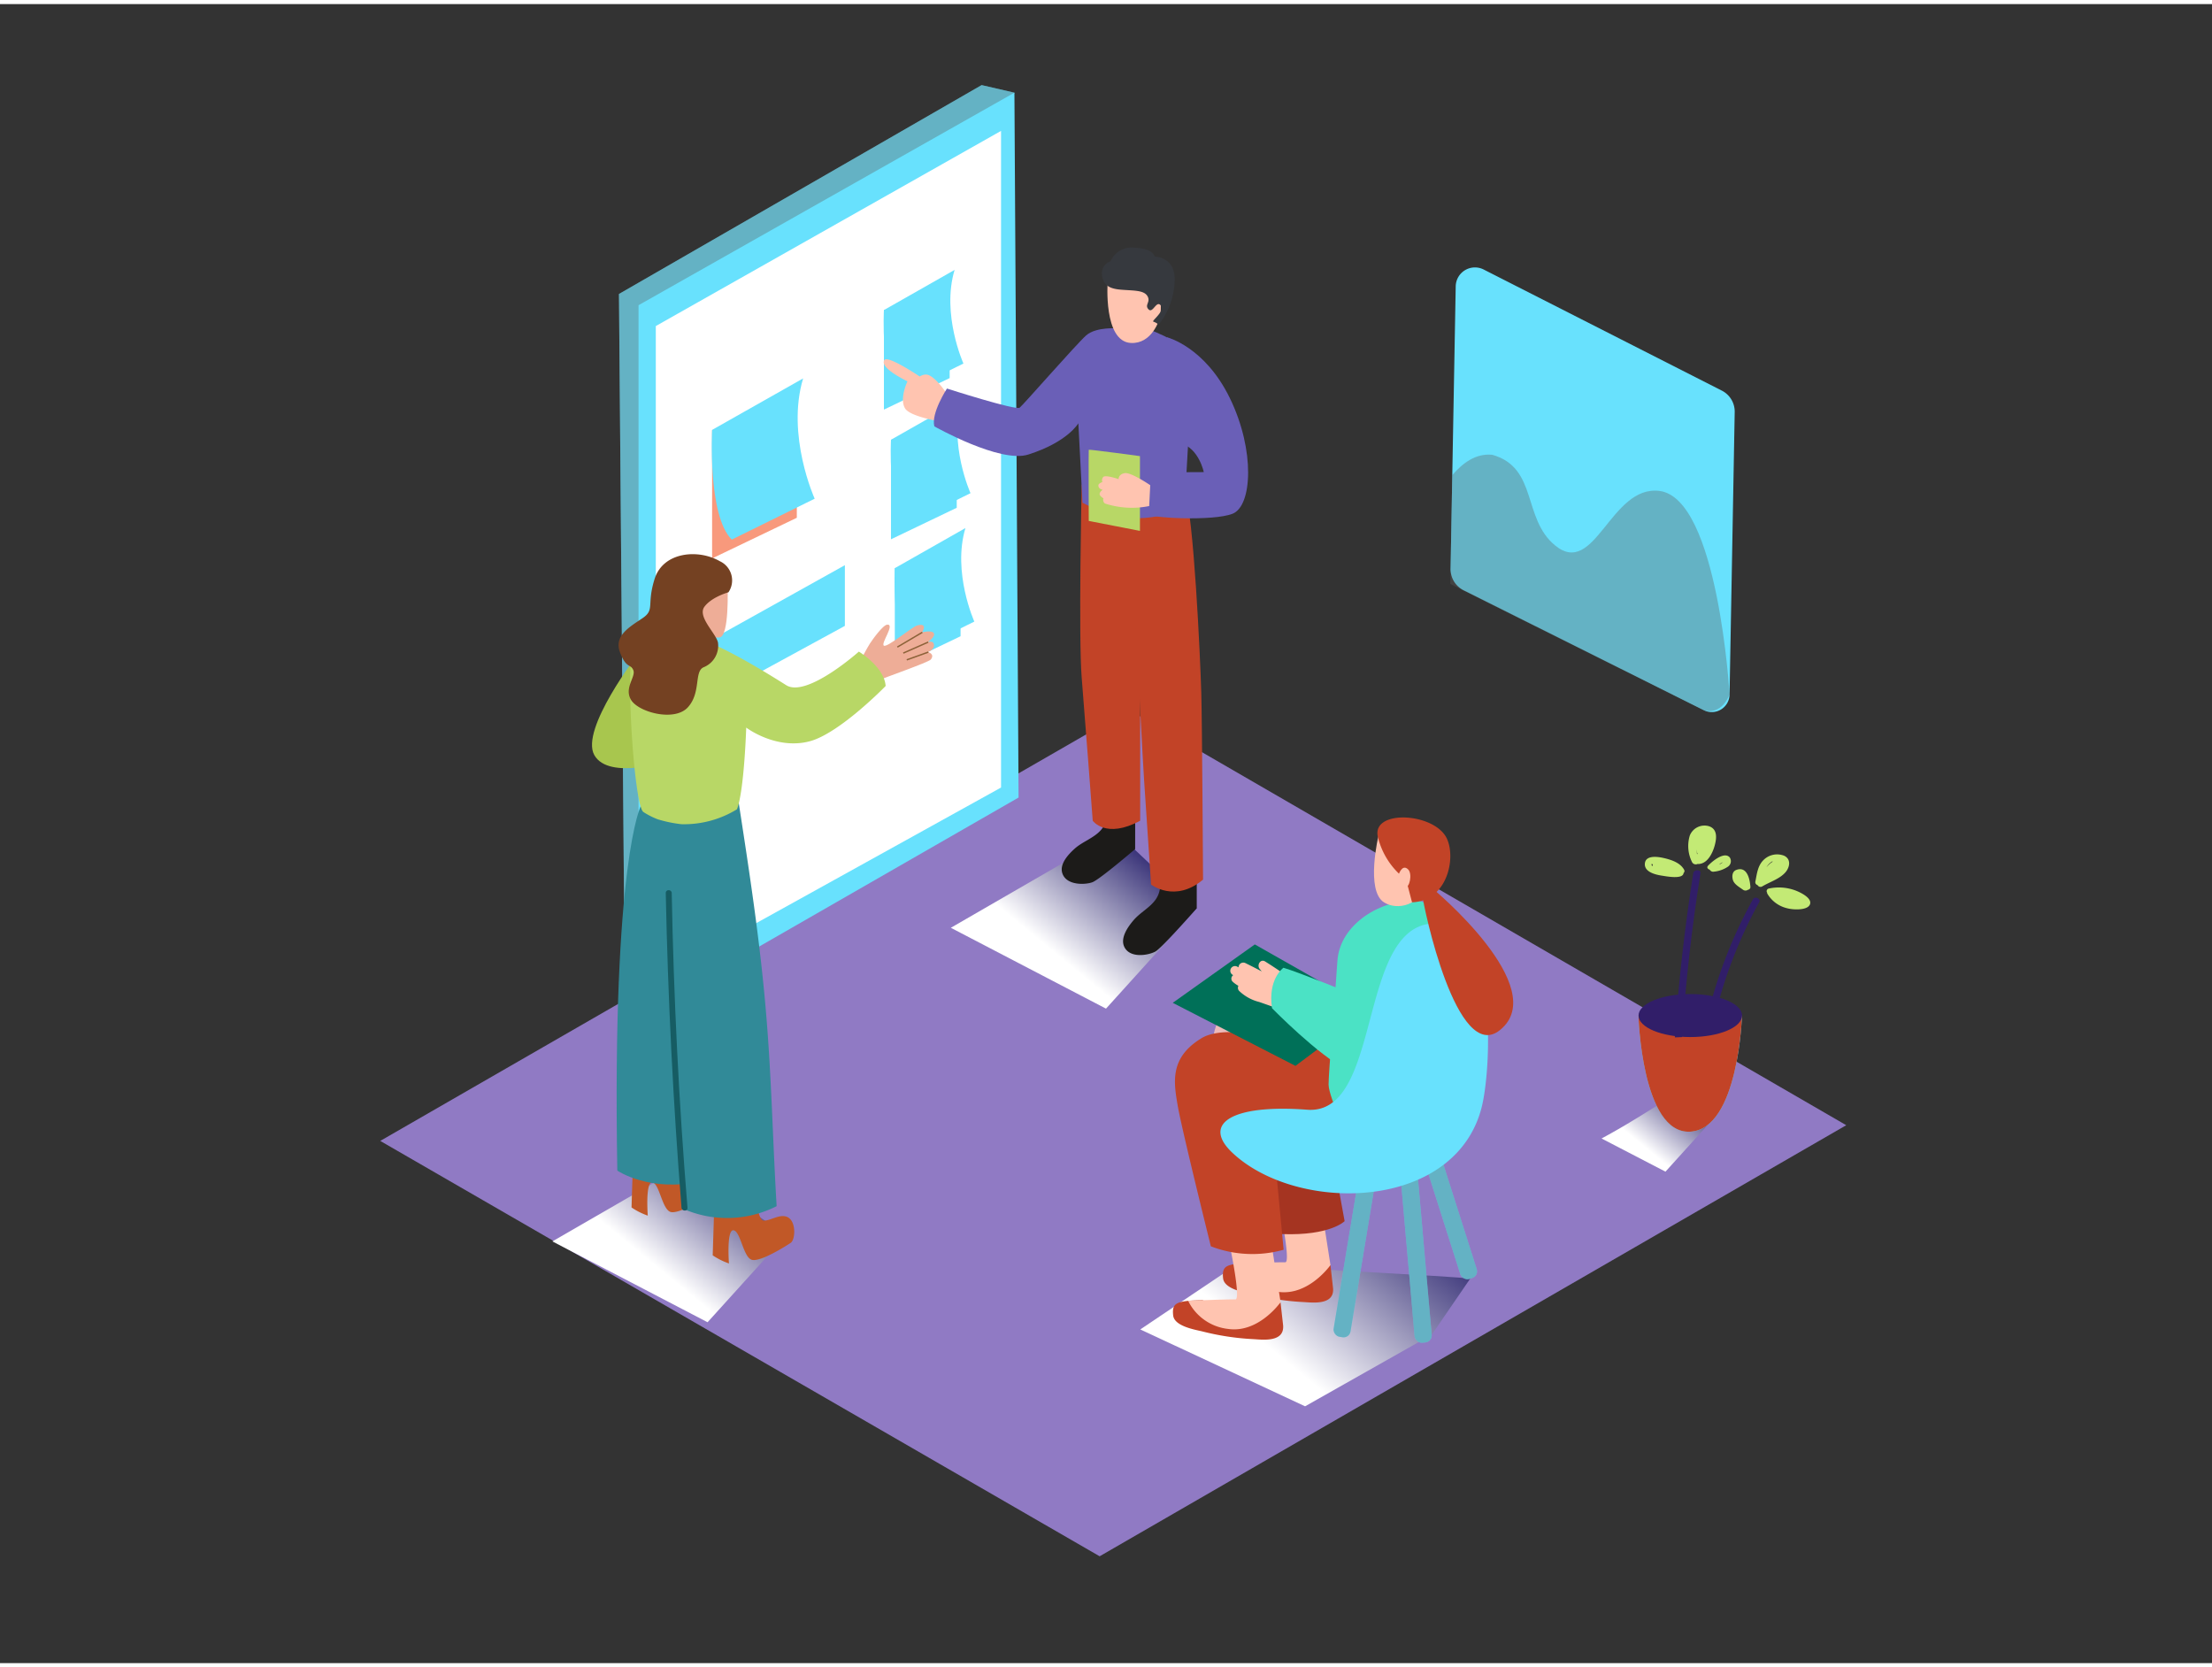 <svg xmlns="http://www.w3.org/2000/svg" xmlns:xlink="http://www.w3.org/1999/xlink" viewBox="0 0 400 300" width="406" height="306" class="illustration styles_illustrationTablet__1DWOa"><rect x="0" y="0" width="400" height="300" fill="#333333" stroke="none"/><defs><linearGradient id="linear-gradient" x1="135.03" y1="206.2" x2="117.59" y2="227.39" gradientUnits="userSpaceOnUse"><stop offset="0" stop-color="#1b1464"></stop><stop offset="1" stop-color="#fff"></stop></linearGradient><linearGradient id="linear-gradient-2" x1="255.34" y1="212.47" x2="229.94" y2="243.3" xlink:href="#linear-gradient"></linearGradient><linearGradient id="linear-gradient-3" x1="207.14" y1="149.52" x2="189.69" y2="170.71" xlink:href="#linear-gradient"></linearGradient><linearGradient id="linear-gradient-4" x1="307.11" y1="194.36" x2="297.15" y2="206.46" xlink:href="#linear-gradient"></linearGradient></defs><title>121-130</title><g style="isolation: isolate;"><g id="Layer_2" data-name="Layer 2"><polygon points="68.76 205.57 198.85 280.68 333.86 202.73 204.13 127.62 68.76 205.57" fill="#907ac4"></polygon><path d="M127.8,210.5a2.14,2.14,0,0,1-.6-1.92l-.41-.37-26.9,15.53,28.06,14.62,14.48-16C136.69,219.61,132.18,215.1,127.8,210.5Z" fill="url(#linear-gradient)" style="mix-blend-mode: multiply;"></path><path d="M223.87,227.78l-17.67,11.88L236,253.56l22.91-12.95,6.93-10.11C265.18,230.12,224.52,228.18,223.87,227.78Z" fill="url(#linear-gradient-2)" style="mix-blend-mode: multiply;"></path><polyline points="201.87 149.74 171.94 167.03 200 181.65 216.41 163.5" fill="url(#linear-gradient-3)" style="mix-blend-mode: multiply;"></polyline><polyline points="183.44 16.02 177.51 14.65 111.93 52.42 113.01 181.58 115.47 182.95" fill="#68e1fd"></polyline><polyline points="183.44 16.02 177.51 14.65 111.93 52.42 113.01 181.58 115.47 182.95" fill="#606060" opacity="0.36"></polyline><polygon points="183.44 16.02 184.19 143.48 115.47 182.95 115.47 54.45 183.44 16.02" fill="#68e1fd"></polygon><polygon points="181.02 22.93 181.02 141.67 118.59 176.25 118.59 58.22 181.02 22.93" fill="#fff"></polygon><polyline points="159.84 55.33 159.84 73.33 171.73 67.63 171.73 52.42" fill="#68e1fd"></polyline><path d="M172.62,48.07l-12.78,7.26s-.66,12,2.75,15.4L174.22,65S170.21,56.09,172.62,48.07Z" fill="#68e1fd"></path><polyline points="128.77 77.05 128.77 100.24 144.09 92.89 144.09 73.29" fill="#f8997c"></polyline><path d="M145.23,67.69,128.77,77s-.84,15.45,3.55,19.84l15-7.4S142.13,78,145.23,67.69Z" fill="#68e1fd"></path><polyline points="161.12 78.78 161.12 96.78 173.01 91.08 173.01 75.87" fill="#68e1fd"></polyline><path d="M173.9,71.52l-12.78,7.26s-.66,12,2.75,15.4l11.63-5.74S171.49,79.54,173.9,71.52Z" fill="#68e1fd"></path><polyline points="161.81 102.01 161.81 120.01 173.7 114.31 173.7 99.1" fill="#68e1fd"></polyline><path d="M174.58,94.75,161.81,102s-.66,12,2.75,15.4l11.63-5.74S172.18,102.77,174.58,94.75Z" fill="#68e1fd"></path><polygon points="152.78 101.46 127.95 115.3 127.95 125.97 152.78 112.44 152.78 101.46" fill="#68e1fd"></polygon><path d="M205.28,146.27l-5.17-.77a4.52,4.52,0,0,1-1.1,3.94c-1.27,1.37-3.19,2-4.58,3.2-1.13,1-2.84,2.76-2.35,4.45.66,2.29,4.07,2.2,5.44,1.71,1-.35,5.28-3.9,7.75-6Z" fill="#1c1b19"></path><path d="M216.41,157.8h-6.88a4.52,4.52,0,0,1-.51,4.06c-1.06,1.54-2.86,2.4-4.06,3.83-1,1.17-2.4,3.14-1.67,4.75,1,2.17,4.35,1.58,5.63.89,1-.55,5.59-5.68,7.49-7.84Z" fill="#1c1b19"></path><path d="M166.7,67.6s-6.1-4.16-6.77-3.24c-1,1.43,4.17,3.85,4.17,3.85s-1.51,3.16-.43,4.91S172,75.8,172,75.8l1.68-3.64a4.55,4.55,0,0,1-2.35-1.47c-.4-.74-2.29-3.37-3.63-3.67s-3.43,1.72-2.76,2.86,2.48-.31,2.48-.31" fill="#ffc4b0"></path><path d="M195.6,86.88s-.59,27.69,0,34.86,2,25.93,2,25.93,2.36,3.36,8.58,0V88.9Z" fill="#c24327"></path><path d="M204.22,88.79s2.1,42.84,2.67,51.56c.6,9.11,1.26,18.86,1.26,18.86s4.3,3.38,9.4-.89c0,0-.17-29-.32-33.79-.2-6.75-1.36-31.84-3-36.72" fill="#c24327"></path><path d="M195,75.8l.75,14.37c6.78,3.57,11.54,3.46,18.43,1.13l1.47-25.86s1.56-3.08-8.35-6.79l-5.07,0s-4-.37-5.84,1.28-11.32,12.51-12,13.05-13.15-3.46-13.15-3.46-2.92,4.47-2.28,6.84c0,0,11.93,6.75,17,5.09C193.1,79.18,195,75.8,195,75.8Z" fill="#6a5fb7"></path><path d="M200.3,50.23s-.82,10.79,4.2,11.05c3.73.19,5.15-4,5.32-4.93,0,0,1.11-7.39-4.17-7.76S200.3,50.23,200.3,50.23Z" fill="#ffc4b0"></path><path d="M208.84,45.66c-.16-.16-.3-1.47-3.76-1.62a4.14,4.14,0,0,0-4.25,2.46,2.31,2.31,0,0,0-1.57,2.41c.21,1.67,1,2.51,3.3,2.72s4.24.05,4.92,1.15-.58,1.6.21,2.42,1.42-1.74,2.23-.69-1.81,2.81-1.34,2.92a2.51,2.51,0,0,1,.94.55,13.47,13.47,0,0,0,2.88-7.51C212.81,45.66,208.84,45.66,208.84,45.66Z" fill="#36393e"></path><path d="M211,60.24s6.87,1.67,11.43,11.08,4,19.41.48,20.83-15.41.77-15.6,0-1.15-7.14,0-7.33,10.37-.19,10.37-.19-.86-4.28-4.18-5.23" fill="#6a5fb7"></path><path d="M196.88,93.46s-.05-12.77,0-12.87,9.26,1.15,9.26,1.15V95.26Z" fill="#b8d766"></path><path d="M208,87s-3.46-2.38-4.62-2.18-1.1,1.08-1.1,1.08-2.4-.83-2.78-.38a.86.86,0,0,0-.15.91s-.68.21-.72.56.15.69.76.84c0,0-.79.54-.47,1a1.63,1.63,0,0,0,.62.53.83.83,0,0,0,.27.95,15.76,15.76,0,0,0,8,.46Z" fill="#ffc4b0"></path><path d="M155.54,118.79s1.3-2.43,1.75-3.13,2.37-3.4,3.16-3.45c1.46-.09-1.22,3.4-.62,3.8s5.07-3.37,6-3.64c2.09-.59.91,1.23.91,1.23s1.77-.45,2.12.16-1.05,1.6-1.05,1.6,1-.38,1.08.51-1.07,1.3-1.07,1.3,1.28.32.51,1.34c-.39.52-8.77,3.4-9.61,3.85S155.54,118.79,155.54,118.79Z" fill="#eead97"></path><line x1="166.79" y1="113.6" x2="162.27" y2="116.27" fill="none" stroke="#8c6239" stroke-miterlimit="10" stroke-width="0.25"></line><line x1="167.85" y1="115.37" x2="163.34" y2="117.36" fill="none" stroke="#8c6239" stroke-miterlimit="10" stroke-width="0.25"></line><line x1="167.87" y1="117.18" x2="163.97" y2="118.58" fill="none" stroke="#8c6239" stroke-miterlimit="10" stroke-width="0.25"></line><path d="M127.92,210.79c-1.41-.91-3.34.66-4.55.52s-1.67-6.85-1.67-6.85l-7.08-.22-.42,13.36a12.6,12.6,0,0,0,2.94,1.48s-.47-6.12.81-6,1.77,4.85,3.3,5.33,6.28-2.53,7.07-3.07S129.33,211.7,127.92,210.79Z" fill="#c15827"></path><path d="M142.59,219.45c-1.41-.91-3.34.66-4.55.52s-1.67-6.85-1.67-6.85l-7.07-.22-.42,13.36a12.63,12.63,0,0,0,2.94,1.47s-.47-6.12.81-6,1.77,4.85,3.3,5.33,6.28-2.53,7.07-3.07S144,220.37,142.59,219.45Z" fill="#c15827"></path><path d="M115.93,144.87s-5.28,10-4.3,66.07c0,0,5.85,4,15.06,1.93,0,0,.33-65.33-.6-67.69S115.93,144.87,115.93,144.87Z" fill="#318a98"></path><path d="M133.47,143.69c2,12.95,4,25.9,5.08,39,.94,11.12,1.18,22.31,1.82,33.46l.07,1.22a19.8,19.8,0,0,1-17.12.38s-2.5-54.41-2.27-61.85.61-16.07,4.75-17.24S133.47,143.69,133.47,143.69Z" fill="#318a98"></path><path d="M115.47,117.4s-10.63,13.73-8,18.4,13.65,1,13.65,1" fill="#a8c64e"></path><path d="M155.31,117.09s-9.43,8.41-13.14,6.07c-13.37-8.44-16.22-8.39-16.22-8.39s-10-3.22-11.44,1.08.12,28.25,1.74,30.16l.09.08a13.76,13.76,0,0,0,2.59,1.32,23.52,23.52,0,0,0,4.29.89,18.24,18.24,0,0,0,10.05-2.7c1.31-3.37,1.67-14.77,1.67-14.77s5.36,4.08,11.46,2.48c5.42-1.42,13.75-10,13.75-10C159.93,119.88,155.31,117.09,155.31,117.09Z" fill="#b8d766"></path><path d="M131.57,105.36s.34,9-1.45,9.16-5.23-.76-5.22-2.53,0-5.82,1.63-6.39S130.74,103.74,131.57,105.36Z" fill="#eead97"></path><path d="M131.73,106.36a3.82,3.82,0,0,0-1.57-5.62c-3.83-2.22-10.23-1.75-11.79,3.22-1.47,4.68.1,5.53-2.16,7.07s-5.25,3.16-4.1,6.18,1.85,2,2.4,3.2-1.72,3.21-.39,5.42,7.84,4,10.27,1.33,1.08-6.52,2.87-7.25a4.2,4.2,0,0,0,2.57-4.48c-.39-1.68-3.76-4.67-2.45-6.45S131.73,106.36,131.73,106.36Z" fill="#744122"></path><path d="M121.47,160.75c0-.68-1.09-.72-1.08,0q.58,28.48,2.85,56.9c.05.67,1.13.71,1.08,0Q122,189.25,121.47,160.75Z" fill="#165c63"></path><rect x="254.37" y="206.67" width="3.1" height="35.42" rx="1.27" ry="1.27" transform="translate(-18.66 23.27) rotate(-5.02)" fill="#68e1fd"></rect><rect x="243.82" y="205.85" width="3.1" height="35.42" rx="1.27" ry="1.27" transform="translate(39.86 -37.11) rotate(9.41)" fill="#68e1fd"></rect><rect x="259.04" y="195.84" width="3.1" height="35.42" rx="1.27" ry="1.27" transform="translate(-52.47 89.03) rotate(-17.64)" fill="#68e1fd"></rect><rect x="254.37" y="206.67" width="3.1" height="35.42" rx="1.27" ry="1.27" transform="translate(-18.66 23.27) rotate(-5.02)" fill="#606060" opacity="0.36"></rect><rect x="243.82" y="205.85" width="3.1" height="35.42" rx="1.27" ry="1.27" transform="translate(39.86 -37.11) rotate(9.41)" fill="#606060" opacity="0.36"></rect><rect x="259.04" y="195.84" width="3.1" height="35.42" rx="1.27" ry="1.27" transform="translate(-52.47 89.03) rotate(-17.64)" fill="#606060" opacity="0.36"></rect><path d="M223.87,227.78c.51-.06,2.09-.12,2.67-.11a12.45,12.45,0,0,0,6.28,2.13,11.06,11.06,0,0,0,7.77-1.76l.47,4.17c.26,3.2-3.93,2.56-5.51,2.49a46.86,46.86,0,0,1-9.14-1.4c-1.18-.29-5-.9-5.23-2.86S221.58,228,223.87,227.78Z" fill="#c24327"></path><path d="M231.11,216.29s2.44,11.28,1.3,11.23-8.54.25-8.54.25a9.17,9.17,0,0,0,7.24,5.09c5.53.8,9.48-4.84,9.48-4.84L238.4,214" fill="#ffc4b0"></path><path d="M241.51,211.08l1.64,9s-2.58,2.65-11.27,2.34,0-15.86,0-15.86" fill="#a53421"></path><path d="M245.37,186.93s-9.69-7.78-16.13-8.7-9.79,6.07-9.34,10.74,15.87,7.23,15.87,7.23" fill="#edbab9"></path><path d="M214.84,234.49c.51-.06,2.09-.12,2.67-.11a12.45,12.45,0,0,0,6.28,2.13,11.06,11.06,0,0,0,7.77-1.76l.47,4.17c.26,3.2-3.93,2.56-5.51,2.49a46.86,46.86,0,0,1-9.14-1.4c-1.18-.29-5-.9-5.23-2.86S212.56,234.75,214.84,234.49Z" fill="#c24327"></path><path d="M222.09,223s2.44,11.28,1.3,11.23-8.54.25-8.54.25a9.17,9.17,0,0,0,7.24,5.09c5.53.8,9.48-4.84,9.48-4.84l-2.19-14.07" fill="#ffc4b0"></path><path d="M244.76,187.29s-9.69-7.78-16.13-8.7-9.79,6.07-9.34,10.74,15.87,7.23,15.87,7.23" fill="#edbab9"></path><path d="M241.91,190.64c-1.26-1.17-18.81-7.17-24.61-3.66s-5.07,7.91-4.34,12.18,6,25.47,6,25.47a20.92,20.92,0,0,0,13.16.62l-1.62-17.09,21.92-12" fill="#c24327"></path><polygon points="239.46 188.1 234.26 192 212.07 180.6 226.91 170.04 247.69 181.83 239.46 188.1" fill="#007058"></polygon><path d="M261.61,175.39S262,162.32,256,162.1s-13.73,4.07-14.16,11-1.59,19.85-1.59,22.27,4.36,11.38,4.36,11.38" fill="#4be2c5"></path><path d="M223,175.6l-.1-.06a.85.85,0,0,1,.86-1.47l.21.12a.86.86,0,0,1,1.27-.76c1,.49,2,1,2.92,1.49l-.37-.45c-.56-.7.14-1.89,1-1.34q1.75,1.1,3.45,2.28a.9.9,0,0,1,.18,1.29l.17.14a.92.92,0,0,1,.25,1.17,1,1,0,0,1-.09.78c.53.39.23,1.18-.34,1.4l-.07.08,1,.35c1,.36.59,2-.45,1.64l-5.17-1.81a8.06,8.06,0,0,1-3.64-2,.83.83,0,0,1-.14-.93,5.4,5.4,0,0,1-1-.71A.76.76,0,0,1,223,175.6Z" fill="#ffc4b0"></path><path d="M244.16,178.85s-9.3-3.78-12.07-4.59c0,0-2.87,2-2.07,7.31,0,0,8.38,8.57,13.58,11.14" fill="#4be2c5"></path><path d="M251.4,160.23a.88.88,0,0,1,.06-1.13,3.48,3.48,0,0,1,1.46-1.16,1.29,1.29,0,0,1,1.64.93A2.18,2.18,0,0,1,252,161.3a.87.87,0,0,1-.6-1Z" fill="#ff666d"></path><path d="M267,202.27a19.66,19.66,0,0,0,.93-2.78c1.84-7.22,3.05-34.33-9.14-33.22-13.37,1.21-8.85,34.69-22.41,33.66s-19.1,2.5-13.56,7.75C233.88,218.16,260.17,218.4,267,202.27Z" fill="#68e1fd"></path><path d="M249.3,150.25s-2.44,10.1,1,12.2c2.43,1.49,6.42.52,7.78-3.42S252.89,147.75,249.3,150.25Z" fill="#ffc4b0"></path><path d="M254.27,158.34a13.67,13.67,0,0,1-5.13-7.83c-1-4.94,10.33-4.31,12.51.41,1.7,3.68-.05,11.3-6.31,11.5Z" fill="#c24327"></path><path d="M258.54,159.52c.82.57,22.09,18.42,12.71,26-7.82,6.33-13.85-22.26-14.06-24.47" fill="#c24327"></path><path d="M252.91,157.44s.62-2,1.69-1c.88.79.27,3.49-.49,3.2" fill="#ffc4b0"></path><path d="M313.69,73.75l-.93,51.12a3.22,3.22,0,0,1-4.65,2.82L264.67,106a4.26,4.26,0,0,1-2.36-3.89L263.24,51a3.48,3.48,0,0,1,5.06-3l43.07,21.9A4.26,4.26,0,0,1,313.69,73.75Z" fill="#68e1fd"></path><path d="M269.85,81.5c8.27,2.33,5.41,11.51,11.36,16.39,7.23,5.94,10-10.92,18.84-9.86,10.65,1.27,12.71,36.84,12.71,36.84-1.69,4-4.65,2.82-4.65,2.82l-45.85-22.84.36-19.68C264.54,82.94,266.92,81.2,269.85,81.5Z" fill="#606060" opacity="0.36"></path><path d="M302.91,197.13c-4.32,2.71-8.75,5.57-13.3,8l11.56,6,8.27-9.14A24.4,24.4,0,0,1,302.91,197.13Z" fill="url(#linear-gradient-4)" style="mix-blend-mode: multiply;"></path><path d="M315,182.9s-.59,20.54-9.36,21-9.36-21-9.36-21" fill="#6de2fc"></path><path d="M315,182.9s-.59,20.54-9.36,21-9.36-21-9.36-21" fill="#c24327"></path><ellipse cx="305.66" cy="182.9" rx="9.36" ry="3.89" fill="#311e69"></ellipse><path d="M308.21,185.55A83.94,83.94,0,0,1,317,161.86c.34-.61,1.46-.08,1.13.53a83,83,0,0,0-8.64,23.44C309.34,186.49,308.08,186.21,308.21,185.55Z" fill="#311e69"></path><path d="M302.86,186.85q1-14.91,3.34-29.73c.11-.66,1.41-.67,1.31,0q-2.37,14.78-3.34,29.68Z" fill="#311e69"></path><path d="M319.88,159.93a8.56,8.56,0,0,1,4.62.29c1.05.37,3.23,1.43,2.8,2.57s-3.07,1-4.12.71a5.65,5.65,0,0,1-3.62-2.69.5.5,0,0,1,0-.12A.48.48,0,0,1,319.88,159.93Z" fill="#c3ea75"></path><path d="M317.82,159.31a.61.61,0,0,0,.88.22c1.43-.84,3.22-1.37,4.23-2.61.7-.86,1-2.28-.28-2.91a3.47,3.47,0,0,0-3.67.69c-1.17,1.08-1.28,2.66-1.56,4A.54.54,0,0,0,317.82,159.31Zm2.7-4.34,0,.13a4.42,4.42,0,0,0-1.09,1A3,3,0,0,1,320.52,155Z" fill="#c3ea75"></path><path d="M314,156.56c2.11-.76,2.47,2.14,2.53,3.11a.48.48,0,0,1-.43.48.78.78,0,0,1-.91,0c-.71-.51-1.61-1-1.83-1.78C313.19,157.78,313.19,156.85,314,156.56Z" fill="#c3ea75"></path><path d="M306,155.2a.77.77,0,0,0,1,.28.85.85,0,0,0,.33,0c1.63-.2,2.46-2.27,2.75-3.36s.61-2.87-1-3.44a2.85,2.85,0,0,0-3.51,1.67A6.49,6.49,0,0,0,306,155.2Zm.88-1.48a2.74,2.74,0,0,1,0-.84,4,4,0,0,0,0,.57v0C307,153.57,306.93,153.65,306.9,153.73Z" fill="#c3ea75"></path><path d="M297.44,155.49c-.06,1.34,1.6,1.88,3,2.1.85.13,3.91.74,4-.46a.47.47,0,0,0,.11-.58c-.68-1.27-2.29-1.83-3.86-2.17C299.33,154.09,297.5,154,297.44,155.49Zm1.28-.06a1.68,1.68,0,0,0,.17.22.52.52,0,0,0-.09.24A.34.34,0,0,1,298.72,155.43Z" fill="#c3ea75"></path><path d="M309.17,156.52a.71.71,0,0,0,.77.36,5.44,5.44,0,0,0,2.48-.87,1.21,1.21,0,0,0,.38-1.69c-1-1.21-3.33.83-3.93,1.49C308.58,156.12,308.82,156.42,309.17,156.52Zm1.83-1-.11,0,.66-.36h0A1.57,1.57,0,0,1,311,155.53Z" fill="#c3ea75"></path></g></g></svg>